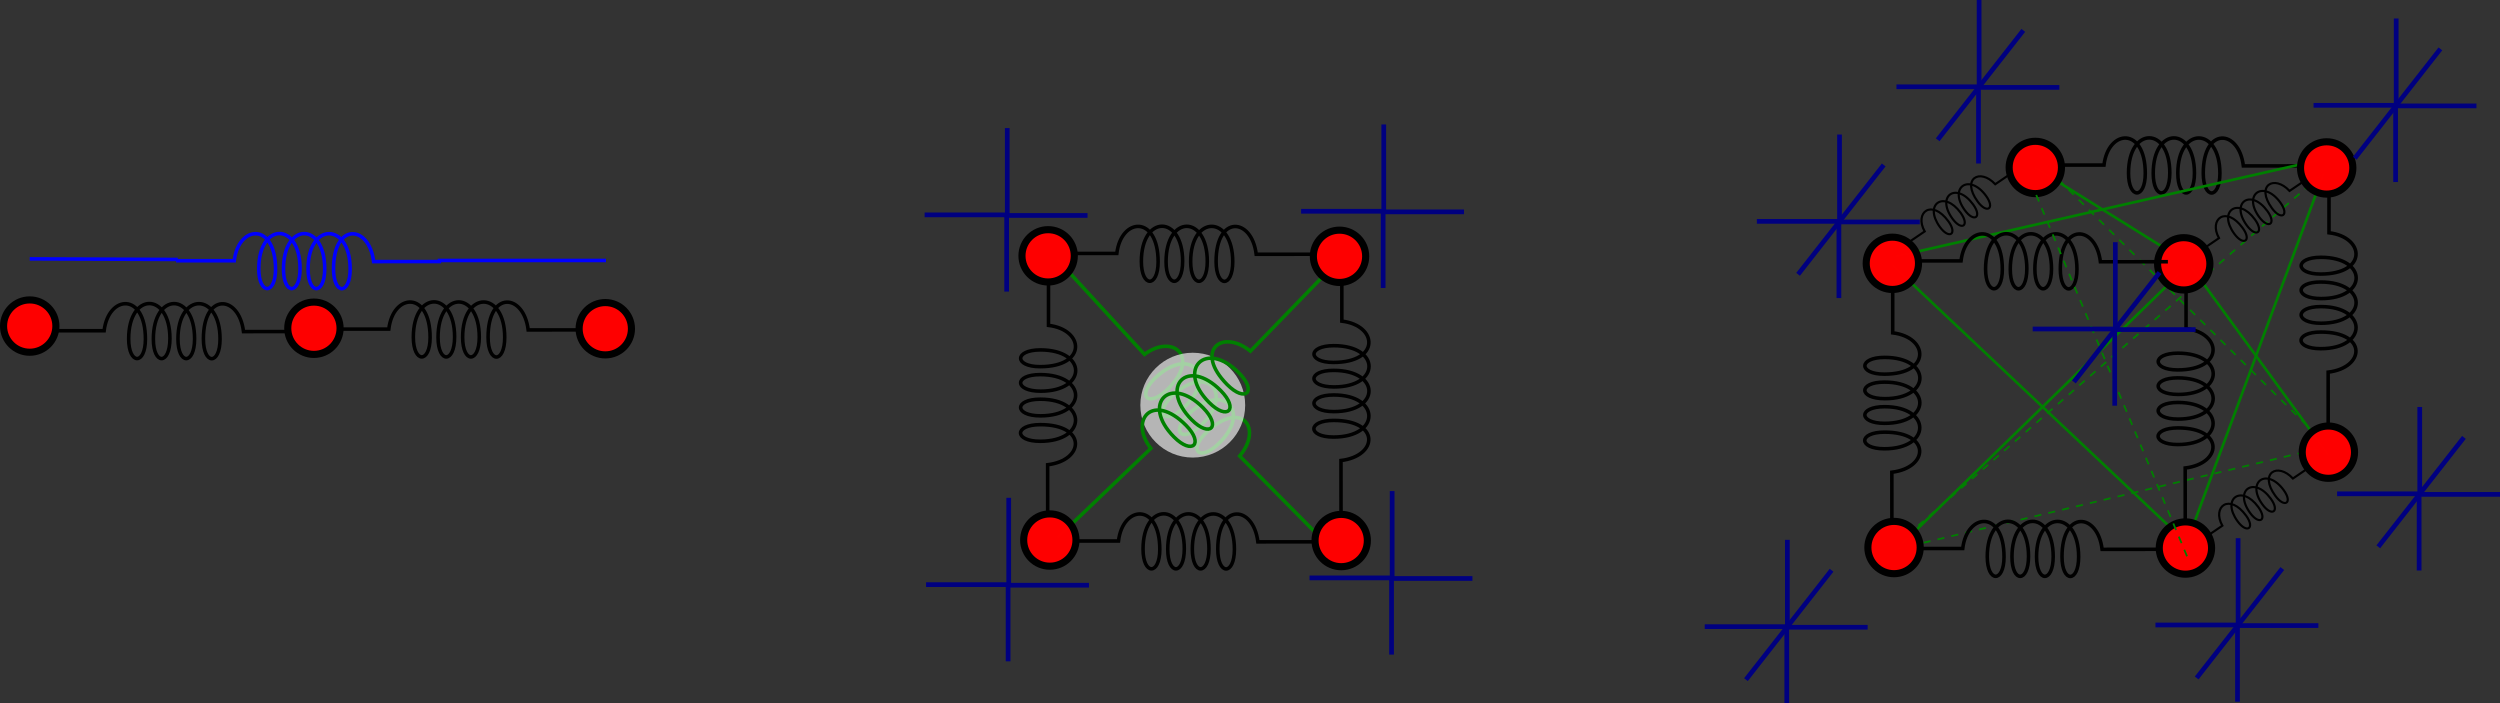 <?xml version="1.0" encoding="UTF-8" standalone="no"?>
<!-- Created with Inkscape (http://www.inkscape.org/) -->

<svg
   xmlns:dc="http://purl.org/dc/elements/1.1/"
   xmlns:cc="http://creativecommons.org/ns#"
   xmlns:rdf="http://www.w3.org/1999/02/22-rdf-syntax-ns#"
   xmlns:svg="http://www.w3.org/2000/svg"
   xmlns="http://www.w3.org/2000/svg"
   xmlns:sodipodi="http://sodipodi.sourceforge.net/DTD/sodipodi-0.dtd"
   xmlns:inkscape="http://www.inkscape.org/namespaces/inkscape"
   width="140.466mm"
   height="39.52mm"
   viewBox="0 0 140.466 39.52"
   version="1.1"
   id="svg1050"
   inkscape:version="0.92.3 (2405546, 2018-03-11)"
   sodipodi:docname="extra_springs.svg">
  <rect x="0" y="0" width="140.466" height="39.52" fill="#333333" stroke="none"/>
  <defs
     id="defs1044" />
  <sodipodi:namedview
     id="base"
     pagecolor="#ffffff"
     bordercolor="#666666"
     borderopacity="1.0"
     inkscape:pageopacity="0.0"
     inkscape:pageshadow="2"
     inkscape:zoom="1.4"
     inkscape:cx="341.28386"
     inkscape:cy="10.407424"
     inkscape:document-units="mm"
     inkscape:current-layer="layer1"
     showgrid="false"
     fit-margin-top="0"
     fit-margin-left="0"
     fit-margin-right="0"
     fit-margin-bottom="0"
     inkscape:window-width="1920"
     inkscape:window-height="1019"
     inkscape:window-x="0"
     inkscape:window-y="0"
     inkscape:window-maximized="1" />
  <g
     inkscape:label="Layer 1"
     inkscape:groupmode="layer"
     id="layer1"
     transform="translate(88.41,-25.095)">
    <g
       transform="matrix(0.48,0,0,0.48,-125.91,-30.636)"
       id="layer1-6-9"
       inkscape:label="Layer 1"
       style="stroke-width:0.417;stroke-miterlimit:4;stroke-dasharray:none">
      <path
         sodipodi:nodetypes="ccsssssssscc"
         inkscape:connector-curvature="0"
         id="path4550-3-4"
         d="m 83.508,154.821 h 6.804 c 0.506,-4.211 4.835,-4.545 4.835,0.986 0,3.035 -1.961,3.037 -1.961,-0.041 0,-5.49 4.83,-5.506 4.83,-0.028 0,3.107 -1.938,3.124 -1.938,0.057 0,-5.519 4.825,-5.536 4.825,-0.03 0,3.08 -1.947,3.098 -1.947,0.01 0,-5.499 4.926,-5.499 4.926,0.02 0,3.067 -1.947,3.067 -1.947,-0.024 0,-5.495 4.175,-5.161 4.694,-0.85 l 7.897,-0.006"
         style="display:inline;fill:none;stroke:#000000;stroke-width:0.417;stroke-linecap:butt;stroke-linejoin:miter;stroke-miterlimit:4;stroke-dasharray:none;stroke-opacity:1" />
    </g>
    <circle
       style="opacity:1;fill:#ff0000;fill-opacity:0.995;stroke:#000000;stroke-width:0.4;stroke-miterlimit:4;stroke-dasharray:none;stroke-dashoffset:0"
       id="path815-9"
       cx="-86.74"
       cy="43.416"
       r="1.47" />
    <g
       transform="matrix(0.48,0,0,0.48,-109.915,-30.729)"
       id="layer1-6-2-0"
       inkscape:label="Layer 1"
       style="stroke-width:0.417;stroke-miterlimit:4;stroke-dasharray:none">
      <path
         sodipodi:nodetypes="ccsssssssscc"
         inkscape:connector-curvature="0"
         id="path4550-3-9-9"
         d="m 83.508,154.821 h 6.804 c 0.506,-4.211 4.835,-4.545 4.835,0.986 0,3.035 -1.961,3.037 -1.961,-0.041 0,-5.49 4.83,-5.506 4.83,-0.028 0,3.107 -1.938,3.124 -1.938,0.057 0,-5.519 4.825,-5.536 4.825,-0.03 0,3.08 -1.947,3.098 -1.947,0.01 0,-5.499 4.926,-5.499 4.926,0.02 0,3.067 -1.947,3.067 -1.947,-0.024 0,-5.495 4.175,-5.161 4.694,-0.85 l 7.897,-0.006"
         style="display:inline;fill:none;stroke:#000000;stroke-width:0.417;stroke-linecap:butt;stroke-linejoin:miter;stroke-miterlimit:4;stroke-dasharray:none;stroke-opacity:1" />
    </g>
    <circle
       style="opacity:1;fill:#ff0000;fill-opacity:0.995;stroke:#000000;stroke-width:0.4;stroke-miterlimit:4;stroke-dasharray:none;stroke-dashoffset:0"
       id="path815-3-17"
       cx="-70.772"
       cy="43.538"
       r="1.47" />
    <circle
       style="opacity:1;fill:#ff0000;fill-opacity:0.995;stroke:#000000;stroke-width:0.4;stroke-miterlimit:4;stroke-dasharray:none;stroke-dashoffset:0"
       id="path815-3-6-7"
       cx="-54.401"
       cy="43.565"
       r="1.47" />
    <g
       transform="matrix(0.48,0,0,0.48,-118.599,-34.569)"
       id="layer1-6-2-0-1"
       inkscape:label="Layer 1"
       style="stroke:#0000ff;stroke-width:0.417;stroke-miterlimit:4;stroke-dasharray:none">
      <path
         sodipodi:nodetypes="ccsssssssscc"
         inkscape:connector-curvature="0"
         id="path4550-3-9-9-1"
         d="m 83.508,154.821 h 6.804 c 0.506,-4.211 4.835,-4.545 4.835,0.986 0,3.035 -1.961,3.037 -1.961,-0.041 0,-5.49 4.83,-5.506 4.83,-0.028 0,3.107 -1.938,3.124 -1.938,0.057 0,-5.519 4.825,-5.536 4.825,-0.03 0,3.08 -1.947,3.098 -1.947,0.01 0,-5.499 4.926,-5.499 4.926,0.02 0,3.067 -1.947,3.067 -1.947,-0.024 0,-5.495 4.175,-5.161 4.694,-0.85 l 7.897,-0.006"
         style="display:inline;fill:none;stroke:#0000ff;stroke-width:0.417;stroke-linecap:butt;stroke-linejoin:miter;stroke-miterlimit:4;stroke-dasharray:none;stroke-opacity:1" />
    </g>
    <path
       style="fill:#0000ff;stroke:#0000ff;stroke-width:0.2;stroke-linecap:butt;stroke-linejoin:miter;stroke-miterlimit:4;stroke-dasharray:none;stroke-opacity:1"
       d="M -78.421,39.673 -86.74,39.64"
       id="path1432"
       inkscape:connector-curvature="0" />
    <path
       style="fill:#0000ff;stroke:#0000ff;stroke-width:0.2;stroke-linecap:butt;stroke-linejoin:miter;stroke-miterlimit:4;stroke-dasharray:none;stroke-opacity:1"
       d="m -63.816,39.73 h 9.455"
       id="path1434"
       inkscape:connector-curvature="0" />
    <g
       transform="matrix(0.33,0.348,-0.348,0.33,-0.031,-37.513)"
       id="layer1-6-2-0-1-2-3"
       inkscape:label="Layer 1"
       style="stroke:#008000;stroke-width:0.417;stroke-miterlimit:4;stroke-dasharray:none">
      <path
         sodipodi:nodetypes="ccsssssssscc"
         inkscape:connector-curvature="0"
         id="path4550-3-9-9-1-9-9"
         d="m 75.132,154.574 15.179,0.247 c 0.506,-4.211 4.835,-4.545 4.835,0.986 0,3.035 -1.961,3.037 -1.961,-0.041 0,-5.49 4.83,-5.506 4.83,-0.028 0,3.107 -1.938,3.124 -1.938,0.057 0,-5.519 4.825,-5.536 4.825,-0.03 0,3.08 -1.947,3.098 -1.947,0.01 0,-5.499 4.926,-5.499 4.926,0.02 0,3.067 -1.947,3.067 -1.947,-0.024 0,-5.495 4.175,-5.161 4.694,-0.85 l 13.363,-0.284"
         style="display:inline;fill:none;stroke:#008000;stroke-width:0.417;stroke-linecap:butt;stroke-linejoin:miter;stroke-miterlimit:4;stroke-dasharray:none;stroke-opacity:1" />
    </g>
    <g
       transform="matrix(0.48,0,0,0.48,-69.01,-34.98)"
       id="layer1-6-2-9-5"
       inkscape:label="Layer 1"
       style="stroke-width:0.417;stroke-miterlimit:4;stroke-dasharray:none">
      <path
         sodipodi:nodetypes="ccsssssssscc"
         inkscape:connector-curvature="0"
         id="path4550-3-9-3-9"
         d="m 83.508,154.821 h 6.804 c 0.506,-4.211 4.835,-4.545 4.835,0.986 0,3.035 -1.961,3.037 -1.961,-0.041 0,-5.49 4.83,-5.506 4.83,-0.028 0,3.107 -1.938,3.124 -1.938,0.057 0,-5.519 4.825,-5.536 4.825,-0.03 0,3.08 -1.947,3.098 -1.947,0.01 0,-5.499 4.926,-5.499 4.926,0.02 0,3.067 -1.947,3.067 -1.947,-0.024 0,-5.495 4.175,-5.161 4.694,-0.85 l 7.897,-0.006"
         style="display:inline;fill:none;stroke:#000000;stroke-width:0.417;stroke-linecap:butt;stroke-linejoin:miter;stroke-miterlimit:4;stroke-dasharray:none;stroke-opacity:1" />
    </g>
    <g
       transform="matrix(0,0.48,-0.48,0,61.297,-0.212)"
       id="layer1-6-2-6-77"
       inkscape:label="Layer 1"
       style="stroke-width:0.417;stroke-miterlimit:4;stroke-dasharray:none">
      <path
         sodipodi:nodetypes="ccsssssssscc"
         inkscape:connector-curvature="0"
         id="path4550-3-9-0-6"
         d="m 83.508,154.821 h 6.804 c 0.506,-4.211 4.835,-4.545 4.835,0.986 0,3.035 -1.961,3.037 -1.961,-0.041 0,-5.49 4.83,-5.506 4.83,-0.028 0,3.107 -1.938,3.124 -1.938,0.057 0,-5.519 4.825,-5.536 4.825,-0.03 0,3.08 -1.947,3.098 -1.947,0.01 0,-5.499 4.926,-5.499 4.926,0.02 0,3.067 -1.947,3.067 -1.947,-0.024 0,-5.495 4.175,-5.161 4.694,-0.85 l 7.897,-0.006"
         style="display:inline;fill:none;stroke:#000000;stroke-width:0.417;stroke-linecap:butt;stroke-linejoin:miter;stroke-miterlimit:4;stroke-dasharray:none;stroke-opacity:1" />
    </g>
    <g
       transform="matrix(0,0.48,-0.48,0,44.815,0.026)"
       id="layer1-6-2-62-6"
       inkscape:label="Layer 1"
       style="stroke-width:0.417;stroke-miterlimit:4;stroke-dasharray:none">
      <path
         sodipodi:nodetypes="ccsssssssscc"
         inkscape:connector-curvature="0"
         id="path4550-3-9-6-5"
         d="m 83.508,154.821 h 6.804 c 0.506,-4.211 4.835,-4.545 4.835,0.986 0,3.035 -1.961,3.037 -1.961,-0.041 0,-5.49 4.83,-5.506 4.83,-0.028 0,3.107 -1.938,3.124 -1.938,0.057 0,-5.519 4.825,-5.536 4.825,-0.03 0,3.08 -1.947,3.098 -1.947,0.01 0,-5.499 4.926,-5.499 4.926,0.02 0,3.067 -1.947,3.067 -1.947,-0.024 0,-5.495 4.175,-5.161 4.694,-0.85 l 7.897,-0.006"
         style="display:inline;fill:none;stroke:#000000;stroke-width:0.417;stroke-linecap:butt;stroke-linejoin:miter;stroke-miterlimit:4;stroke-dasharray:none;stroke-opacity:1" />
    </g>
    <circle
       style="opacity:1;fill:#ff0000;fill-opacity:0.995;stroke:#000000;stroke-width:0.4;stroke-miterlimit:4;stroke-dasharray:none;stroke-dashoffset:0"
       id="path815-3-1-6"
       cx="-29.519"
       cy="39.469"
       r="1.47" />
    <g
       transform="matrix(0.48,0,0,0.48,-68.916,-18.822)"
       id="layer1-6-2-1-3"
       inkscape:label="Layer 1"
       style="stroke-width:0.417;stroke-miterlimit:4;stroke-dasharray:none">
      <path
         sodipodi:nodetypes="ccsssssssscc"
         inkscape:connector-curvature="0"
         id="path4550-3-9-8-9"
         d="m 83.508,154.821 h 6.804 c 0.506,-4.211 4.835,-4.545 4.835,0.986 0,3.035 -1.961,3.037 -1.961,-0.041 0,-5.49 4.83,-5.506 4.83,-0.028 0,3.107 -1.938,3.124 -1.938,0.057 0,-5.519 4.825,-5.536 4.825,-0.03 0,3.08 -1.947,3.098 -1.947,0.01 0,-5.499 4.926,-5.499 4.926,0.02 0,3.067 -1.947,3.067 -1.947,-0.024 0,-5.495 4.175,-5.161 4.694,-0.85 l 7.897,-0.006"
         style="display:inline;fill:none;stroke:#000000;stroke-width:0.417;stroke-linecap:butt;stroke-linejoin:miter;stroke-miterlimit:4;stroke-dasharray:none;stroke-opacity:1" />
    </g>
    <circle
       style="opacity:1;fill:#ff0000;fill-opacity:0.995;stroke:#000000;stroke-width:0.4;stroke-miterlimit:4;stroke-dasharray:none;stroke-dashoffset:0"
       id="path815-3-6-0-1"
       cx="-13.053"
       cy="55.466"
       r="1.47" />
    <circle
       style="opacity:0.64;fill:#ffffff;fill-opacity:0.995;stroke:none;stroke-width:0.2;stroke-miterlimit:4;stroke-dasharray:none;stroke-dashoffset:0"
       id="path1520"
       cx="-21.393"
       cy="47.859"
       r="2.945" />
    <g
       transform="matrix(0.341,-0.337,0.337,0.341,-106.721,27.93)"
       id="layer1-6-2-0-1-2"
       inkscape:label="Layer 1"
       style="stroke:#008000;stroke-width:0.417;stroke-miterlimit:4;stroke-dasharray:none">
      <path
         sodipodi:nodetypes="ccsssssssscc"
         inkscape:connector-curvature="0"
         id="path4550-3-9-9-1-9"
         d="m 75.132,154.574 15.179,0.247 c 0.506,-4.211 4.835,-4.545 4.835,0.986 0,3.035 -1.961,3.037 -1.961,-0.041 0,-5.49 4.83,-5.506 4.83,-0.028 0,3.107 -1.938,3.124 -1.938,0.057 0,-5.519 4.825,-5.536 4.825,-0.03 0,3.08 -1.947,3.098 -1.947,0.01 0,-5.499 4.926,-5.499 4.926,0.02 0,3.067 -1.947,3.067 -1.947,-0.024 0,-5.495 4.175,-5.161 4.694,-0.85 l 13.363,-0.284"
         style="display:inline;fill:none;stroke:#008000;stroke-width:0.417;stroke-linecap:butt;stroke-linejoin:miter;stroke-miterlimit:4;stroke-dasharray:none;stroke-opacity:1" />
    </g>
    <circle
       style="opacity:1;fill:#ff0000;fill-opacity:0.995;stroke:#000000;stroke-width:0.4;stroke-miterlimit:4;stroke-dasharray:none;stroke-dashoffset:0"
       id="path815-3-7-48"
       cx="-29.424"
       cy="55.438"
       r="1.47" />
    <circle
       style="opacity:1;fill:#ff0000;fill-opacity:0.995;stroke:#000000;stroke-width:0.4;stroke-miterlimit:4;stroke-dasharray:none;stroke-dashoffset:0"
       id="path815-3-6-2-73"
       cx="-13.147"
       cy="39.496"
       r="1.47" />
    <path
       style="fill:none;stroke:#008000;stroke-width:0.1;stroke-linecap:butt;stroke-linejoin:miter;stroke-miterlimit:4;stroke-dasharray:0.4, 0.4;stroke-dashoffset:0;stroke-opacity:1"
       d="M 42,34.929 18.314,55.543"
       id="path1631-7"
       inkscape:connector-curvature="0"
       sodipodi:nodetypes="cc" />
    <path
       style="fill:none;stroke:#008000;stroke-width:0.1;stroke-linecap:butt;stroke-linejoin:miter;stroke-miterlimit:4;stroke-dasharray:0.4, 0.4;stroke-dashoffset:0;stroke-opacity:1"
       d="m 26.683,34.629 15.735,15.568"
       id="path1631"
       inkscape:connector-curvature="0"
       sodipodi:nodetypes="cc" />
    <path
       style="fill:none;stroke:#008000;stroke-width:0.1;stroke-linecap:butt;stroke-linejoin:miter;stroke-miterlimit:4;stroke-dasharray:0.4, 0.4;stroke-dashoffset:0;stroke-opacity:1"
       d="m 18.113,55.96 23.854,-5.679"
       id="path1631-3"
       inkscape:connector-curvature="0"
       sodipodi:nodetypes="cc" />
    <g
       transform="matrix(0,0.48,-0.48,0,108.73,0.209)"
       id="layer1-6-2-6-7-8"
       inkscape:label="Layer 1"
       style="stroke-width:0.417;stroke-miterlimit:4;stroke-dasharray:none">
      <path
         sodipodi:nodetypes="ccsssssssscc"
         inkscape:connector-curvature="0"
         id="path4550-3-9-0-5-5"
         d="m 83.508,154.821 h 6.804 c 0.506,-4.211 4.835,-4.545 4.835,0.986 0,3.035 -1.961,3.037 -1.961,-0.041 0,-5.49 4.83,-5.506 4.83,-0.028 0,3.107 -1.938,3.124 -1.938,0.057 0,-5.519 4.825,-5.536 4.825,-0.03 0,3.08 -1.947,3.098 -1.947,0.01 0,-5.499 4.926,-5.499 4.926,0.02 0,3.067 -1.947,3.067 -1.947,-0.024 0,-5.495 4.175,-5.161 4.694,-0.85 l 7.897,-0.006"
         style="display:inline;fill:none;stroke:#000000;stroke-width:0.417;stroke-linecap:butt;stroke-linejoin:miter;stroke-miterlimit:4;stroke-dasharray:none;stroke-opacity:1" />
    </g>
    <g
       transform="matrix(0,0.48,-0.48,0,92.248,0.447)"
       id="layer1-6-2-62-9-09"
       inkscape:label="Layer 1"
       style="stroke-width:0.417;stroke-miterlimit:4;stroke-dasharray:none">
      <path
         sodipodi:nodetypes="ccsssssssscc"
         inkscape:connector-curvature="0"
         id="path4550-3-9-6-2-63"
         d="m 83.508,154.821 h 6.804 c 0.506,-4.211 4.835,-4.545 4.835,0.986 0,3.035 -1.961,3.037 -1.961,-0.041 0,-5.49 4.83,-5.506 4.83,-0.028 0,3.107 -1.938,3.124 -1.938,0.057 0,-5.519 4.825,-5.536 4.825,-0.03 0,3.08 -1.947,3.098 -1.947,0.01 0,-5.499 4.926,-5.499 4.926,0.02 0,3.067 -1.947,3.067 -1.947,-0.024 0,-5.495 4.175,-5.161 4.694,-0.85 l 7.897,-0.006"
         style="display:inline;fill:none;stroke:#000000;stroke-width:0.417;stroke-linecap:butt;stroke-linejoin:miter;stroke-miterlimit:4;stroke-dasharray:none;stroke-opacity:1" />
    </g>
    <g
       transform="matrix(0.48,0,0,0.48,-21.482,-18.401)"
       id="layer1-6-2-1-2-85"
       inkscape:label="Layer 1"
       style="stroke-width:0.417;stroke-miterlimit:4;stroke-dasharray:none">
      <path
         sodipodi:nodetypes="ccsssssssscc"
         inkscape:connector-curvature="0"
         id="path4550-3-9-8-8-6"
         d="m 83.508,154.821 h 6.804 c 0.506,-4.211 4.835,-4.545 4.835,0.986 0,3.035 -1.961,3.037 -1.961,-0.041 0,-5.49 4.83,-5.506 4.83,-0.028 0,3.107 -1.938,3.124 -1.938,0.057 0,-5.519 4.825,-5.536 4.825,-0.03 0,3.08 -1.947,3.098 -1.947,0.01 0,-5.499 4.926,-5.499 4.926,0.02 0,3.067 -1.947,3.067 -1.947,-0.024 0,-5.495 4.175,-5.161 4.694,-0.85 l 7.897,-0.006"
         style="display:inline;fill:none;stroke:#000000;stroke-width:0.417;stroke-linecap:butt;stroke-linejoin:miter;stroke-miterlimit:4;stroke-dasharray:none;stroke-opacity:1" />
    </g>
    <g
       transform="matrix(0.48,0,0,0.48,-13.545,-39.945)"
       id="layer1-6-2-9-1-1"
       inkscape:label="Layer 1"
       style="stroke-width:0.417;stroke-miterlimit:4;stroke-dasharray:none">
      <path
         sodipodi:nodetypes="ccsssssssscc"
         inkscape:connector-curvature="0"
         id="path4550-3-9-3-2-5"
         d="m 83.508,154.821 h 6.804 c 0.506,-4.211 4.835,-4.545 4.835,0.986 0,3.035 -1.961,3.037 -1.961,-0.041 0,-5.49 4.83,-5.506 4.83,-0.028 0,3.107 -1.938,3.124 -1.938,0.057 0,-5.519 4.825,-5.536 4.825,-0.03 0,3.08 -1.947,3.098 -1.947,0.01 0,-5.499 4.926,-5.499 4.926,0.02 0,3.067 -1.947,3.067 -1.947,-0.024 0,-5.495 4.175,-5.161 4.694,-0.85 l 7.897,-0.006"
         style="display:inline;fill:none;stroke:#000000;stroke-width:0.417;stroke-linecap:butt;stroke-linejoin:miter;stroke-miterlimit:4;stroke-dasharray:none;stroke-opacity:1" />
    </g>
    <g
       transform="matrix(0,0.48,-0.48,0,116.762,-5.177)"
       id="layer1-6-2-6-9-9"
       inkscape:label="Layer 1"
       style="stroke-width:0.417;stroke-miterlimit:4;stroke-dasharray:none">
      <path
         sodipodi:nodetypes="ccsssssssscc"
         inkscape:connector-curvature="0"
         id="path4550-3-9-0-3-8"
         d="m 83.508,154.821 h 6.804 c 0.506,-4.211 4.835,-4.545 4.835,0.986 0,3.035 -1.961,3.037 -1.961,-0.041 0,-5.49 4.83,-5.506 4.83,-0.028 0,3.107 -1.938,3.124 -1.938,0.057 0,-5.519 4.825,-5.536 4.825,-0.03 0,3.08 -1.947,3.098 -1.947,0.01 0,-5.499 4.926,-5.499 4.926,0.02 0,3.067 -1.947,3.067 -1.947,-0.024 0,-5.495 4.175,-5.161 4.694,-0.85 l 7.897,-0.006"
         style="display:inline;fill:none;stroke:#000000;stroke-width:0.417;stroke-linecap:butt;stroke-linejoin:miter;stroke-miterlimit:4;stroke-dasharray:none;stroke-opacity:1" />
    </g>
    <g
       transform="matrix(0.242,-0.164,0.17,0.234,-28.445,16.682)"
       id="layer1-6-2-9-1-8-4"
       inkscape:label="Layer 1"
       style="stroke-width:0.417;stroke-miterlimit:4;stroke-dasharray:none">
      <path
         sodipodi:nodetypes="ccsssssssscc"
         inkscape:connector-curvature="0"
         id="path4550-3-9-3-2-4-8"
         d="m 83.508,154.821 h 6.804 c 0.506,-4.211 4.835,-4.545 4.835,0.986 0,3.035 -1.961,3.037 -1.961,-0.041 0,-5.49 4.83,-5.506 4.83,-0.028 0,3.107 -1.938,3.124 -1.938,0.057 0,-5.519 4.825,-5.536 4.825,-0.03 0,3.08 -1.947,3.098 -1.947,0.01 0,-5.499 4.926,-5.499 4.926,0.02 0,3.067 -1.947,3.067 -1.947,-0.024 0,-5.495 4.175,-5.161 4.694,-0.85 l 7.897,-0.006"
         style="display:inline;fill:none;stroke:#000000;stroke-width:0.417;stroke-linecap:butt;stroke-linejoin:miter;stroke-miterlimit:4;stroke-dasharray:none;stroke-opacity:1" />
    </g>
    <g
       transform="matrix(0.242,-0.164,0.17,0.234,-11.909,17.058)"
       id="layer1-6-2-9-1-8-5-3"
       inkscape:label="Layer 1"
       style="stroke-width:0.417;stroke-miterlimit:4;stroke-dasharray:none">
      <path
         sodipodi:nodetypes="ccsssssssscc"
         inkscape:connector-curvature="0"
         id="path4550-3-9-3-2-4-0-0"
         d="m 83.508,154.821 h 6.804 c 0.506,-4.211 4.835,-4.545 4.835,0.986 0,3.035 -1.961,3.037 -1.961,-0.041 0,-5.49 4.83,-5.506 4.83,-0.028 0,3.107 -1.938,3.124 -1.938,0.057 0,-5.519 4.825,-5.536 4.825,-0.03 0,3.08 -1.947,3.098 -1.947,0.01 0,-5.499 4.926,-5.499 4.926,0.02 0,3.067 -1.947,3.067 -1.947,-0.024 0,-5.495 4.175,-5.161 4.694,-0.85 l 7.897,-0.006"
         style="display:inline;fill:none;stroke:#000000;stroke-width:0.417;stroke-linecap:butt;stroke-linejoin:miter;stroke-miterlimit:4;stroke-dasharray:none;stroke-opacity:1" />
    </g>
    <g
       transform="matrix(0.242,-0.164,0.17,0.234,-11.72,33.216)"
       id="layer1-6-2-9-1-8-3-4"
       inkscape:label="Layer 1"
       style="stroke-width:0.417;stroke-miterlimit:4;stroke-dasharray:none">
      <path
         sodipodi:nodetypes="ccsssssssscc"
         inkscape:connector-curvature="0"
         id="path4550-3-9-3-2-4-6-4"
         d="m 83.508,154.821 h 6.804 c 0.506,-4.211 4.835,-4.545 4.835,0.986 0,3.035 -1.961,3.037 -1.961,-0.041 0,-5.49 4.83,-5.506 4.83,-0.028 0,3.107 -1.938,3.124 -1.938,0.057 0,-5.519 4.825,-5.536 4.825,-0.03 0,3.08 -1.947,3.098 -1.947,0.01 0,-5.499 4.926,-5.499 4.926,0.02 0,3.067 -1.947,3.067 -1.947,-0.024 0,-5.495 4.175,-5.161 4.694,-0.85 l 7.897,-0.006"
         style="display:inline;fill:none;stroke:#000000;stroke-width:0.417;stroke-linecap:butt;stroke-linejoin:miter;stroke-miterlimit:4;stroke-dasharray:none;stroke-opacity:1" />
    </g>
    <path
       style="fill:none;stroke:#008000;stroke-width:0.15;stroke-linecap:butt;stroke-linejoin:miter;stroke-miterlimit:4;stroke-dasharray:none;stroke-opacity:1"
       d="M 18.431,55.676 33.999,40.509"
       id="path1613"
       inkscape:connector-curvature="0" />
    <path
       style="fill:none;stroke:#008000;stroke-width:0.15;stroke-linecap:butt;stroke-linejoin:miter;stroke-miterlimit:4;stroke-dasharray:none;stroke-opacity:1"
       d="m 17.896,39.974 16.571,15.635"
       id="path1615"
       inkscape:connector-curvature="0" />
    <circle
       style="opacity:1;fill:#ff0000;fill-opacity:0.995;stroke:#000000;stroke-width:0.4;stroke-miterlimit:4;stroke-dasharray:none;stroke-dashoffset:0"
       id="path815-3-7-2-1"
       cx="18.009"
       cy="55.859"
       r="1.47" />
    <path
       style="fill:none;stroke:#008000;stroke-width:0.15;stroke-linecap:butt;stroke-linejoin:miter;stroke-miterlimit:4;stroke-dasharray:none;stroke-opacity:1"
       d="m 34.6,55.208 7.55,-20.379"
       id="path1617"
       inkscape:connector-curvature="0" />
    <path
       style="fill:none;stroke:#008000;stroke-width:0.15;stroke-linecap:butt;stroke-linejoin:miter;stroke-miterlimit:4;stroke-dasharray:none;stroke-opacity:1"
       d="m 34.667,40.041 7.751,10.624"
       id="path1619"
       inkscape:connector-curvature="0" />
    <circle
       style="opacity:1;fill:#ff0000;fill-opacity:0.995;stroke:#000000;stroke-width:0.4;stroke-miterlimit:4;stroke-dasharray:none;stroke-dashoffset:0"
       id="path815-3-6-0-6-7"
       cx="42.413"
       cy="50.501"
       r="1.47" />
    <path
       style="fill:none;stroke:#008000;stroke-width:0.15;stroke-linecap:butt;stroke-linejoin:miter;stroke-miterlimit:4;stroke-dasharray:none;stroke-opacity:1"
       d="m 18.097,39.506 23.787,-5.412"
       id="path1621"
       inkscape:connector-curvature="0" />
    <circle
       style="opacity:1;fill:#ff0000;fill-opacity:0.995;stroke:#000000;stroke-width:0.4;stroke-miterlimit:4;stroke-dasharray:none;stroke-dashoffset:0"
       id="path815-3-6-2-7-4"
       cx="42.318"
       cy="34.531"
       r="1.47" />
    <path
       style="fill:none;stroke:#008000;stroke-width:0.15;stroke-linecap:butt;stroke-linejoin:miter;stroke-miterlimit:4;stroke-dasharray:none;stroke-opacity:1"
       d="m 33.531,39.239 -7.617,-4.744"
       id="path1623"
       inkscape:connector-curvature="0" />
    <circle
       style="opacity:1;fill:#ff0000;fill-opacity:0.995;stroke:#000000;stroke-width:0.4;stroke-miterlimit:4;stroke-dasharray:none;stroke-dashoffset:0"
       id="path815-3-6-2-9-4"
       cx="34.286"
       cy="39.918"
       r="1.47" />
    <circle
       style="opacity:1;fill:#ff0000;fill-opacity:0.995;stroke:#000000;stroke-width:0.4;stroke-miterlimit:4;stroke-dasharray:none;stroke-dashoffset:0"
       id="path815-3-6-0-0-6"
       cx="34.381"
       cy="55.887"
       r="1.47" />
    <circle
       style="opacity:1;fill:#ff0000;fill-opacity:0.995;stroke:#000000;stroke-width:0.4;stroke-miterlimit:4;stroke-dasharray:none;stroke-dashoffset:0"
       id="path815-3-1-9-1"
       cx="25.947"
       cy="34.504"
       r="1.47" />
    <g
       transform="matrix(0.48,0,0,0.48,-21.577,-34.559)"
       id="layer1-6-2-9-2-0"
       inkscape:label="Layer 1"
       style="stroke-width:0.417;stroke-miterlimit:4;stroke-dasharray:none">
      <path
         sodipodi:nodetypes="ccsssssssscc"
         inkscape:connector-curvature="0"
         id="path4550-3-9-3-3-8"
         d="m 83.508,154.821 h 6.804 c 0.506,-4.211 4.835,-4.545 4.835,0.986 0,3.035 -1.961,3.037 -1.961,-0.041 0,-5.49 4.83,-5.506 4.83,-0.028 0,3.107 -1.938,3.124 -1.938,0.057 0,-5.519 4.825,-5.536 4.825,-0.03 0,3.08 -1.947,3.098 -1.947,0.01 0,-5.499 4.926,-5.499 4.926,0.02 0,3.067 -1.947,3.067 -1.947,-0.024 0,-5.495 4.175,-5.161 4.694,-0.85 l 7.897,-0.006"
         style="display:inline;fill:none;stroke:#000000;stroke-width:0.417;stroke-linecap:butt;stroke-linejoin:miter;stroke-miterlimit:4;stroke-dasharray:none;stroke-opacity:1" />
    </g>
    <circle
       style="opacity:1;fill:#ff0000;fill-opacity:0.995;stroke:#000000;stroke-width:0.4;stroke-miterlimit:4;stroke-dasharray:none;stroke-dashoffset:0"
       id="path815-3-1-7-0"
       cx="17.915"
       cy="39.89"
       r="1.47" />
    <path
       style="fill:none;stroke:#008000;stroke-width:0.1;stroke-linecap:butt;stroke-linejoin:miter;stroke-miterlimit:4;stroke-dasharray:0.4, 0.4;stroke-dashoffset:0;stroke-opacity:1"
       d="m 25.998,36.049 8.519,20.413"
       id="path1631-1"
       inkscape:connector-curvature="0" />
    <path
       style="fill:none;stroke:#000080;stroke-width:0.265px;stroke-linecap:butt;stroke-linejoin:miter;stroke-opacity:1"
       d="m -31.816,32.29 v 4.911 h 4.51"
       id="path1678"
       inkscape:connector-curvature="0" />
    <path
       style="fill:none;stroke:#000080;stroke-width:0.265px;stroke-linecap:butt;stroke-linejoin:miter;stroke-opacity:1"
       d="m -36.46,37.168 h 4.61 v 4.31"
       id="path1680"
       inkscape:connector-curvature="0" />
    <path
       style="fill:none;stroke:#000080;stroke-width:0.265px;stroke-linecap:butt;stroke-linejoin:miter;stroke-opacity:1"
       d="m -10.662,32.087 v 4.911 h 4.51"
       id="path1678-5"
       inkscape:connector-curvature="0" />
    <path
       style="fill:none;stroke:#000080;stroke-width:0.265px;stroke-linecap:butt;stroke-linejoin:miter;stroke-opacity:1"
       d="m -15.306,36.965 h 4.61 v 4.31"
       id="path1680-9"
       inkscape:connector-curvature="0" />
    <path
       style="fill:none;stroke:#000080;stroke-width:0.265px;stroke-linecap:butt;stroke-linejoin:miter;stroke-opacity:1"
       d="m -10.19,52.687 v 4.911 h 4.51"
       id="path1678-6"
       inkscape:connector-curvature="0" />
    <path
       style="fill:none;stroke:#000080;stroke-width:0.265px;stroke-linecap:butt;stroke-linejoin:miter;stroke-opacity:1"
       d="m -14.833,57.565 h 4.61 v 4.31"
       id="path1680-2"
       inkscape:connector-curvature="0" />
    <path
       style="fill:none;stroke:#000080;stroke-width:0.265px;stroke-linecap:butt;stroke-linejoin:miter;stroke-opacity:1"
       d="m -31.734,53.065 v 4.911 h 4.51"
       id="path1678-1"
       inkscape:connector-curvature="0" />
    <path
       style="fill:none;stroke:#000080;stroke-width:0.265px;stroke-linecap:butt;stroke-linejoin:miter;stroke-opacity:1"
       d="m -36.378,57.943 h 4.61 v 4.31"
       id="path1680-7"
       inkscape:connector-curvature="0" />
    <path
       style="fill:none;stroke:#000080;stroke-width:0.265px;stroke-linecap:butt;stroke-linejoin:miter;stroke-opacity:1"
       d="m 14.946,32.654 v 4.911 h 4.51"
       id="path1678-8"
       inkscape:connector-curvature="0" />
    <path
       style="fill:none;stroke:#000080;stroke-width:0.265px;stroke-linecap:butt;stroke-linejoin:miter;stroke-opacity:1"
       d="m 10.302,37.532 h 4.61 v 4.31"
       id="path1680-5"
       inkscape:connector-curvature="0" />
    <path
       style="fill:none;stroke:#000080;stroke-width:0.265px;stroke-linecap:butt;stroke-linejoin:miter;stroke-opacity:1"
       d="m 12.618,40.509 4.811,-6.147"
       id="path1726"
       inkscape:connector-curvature="0" />
    <path
       style="fill:none;stroke:#000080;stroke-width:0.265px;stroke-linecap:butt;stroke-linejoin:miter;stroke-opacity:1"
       d="m 22.789,25.095 v 4.911 h 4.51"
       id="path1678-8-7"
       inkscape:connector-curvature="0" />
    <path
       style="fill:none;stroke:#000080;stroke-width:0.265px;stroke-linecap:butt;stroke-linejoin:miter;stroke-opacity:1"
       d="m 18.145,29.972 h 4.61 v 4.31"
       id="path1680-5-4"
       inkscape:connector-curvature="0" />
    <path
       style="fill:none;stroke:#000080;stroke-width:0.265px;stroke-linecap:butt;stroke-linejoin:miter;stroke-opacity:1"
       d="m 20.461,32.949 4.811,-6.147"
       id="path1726-1"
       inkscape:connector-curvature="0" />
    <path
       style="fill:none;stroke:#000080;stroke-width:0.265px;stroke-linecap:butt;stroke-linejoin:miter;stroke-opacity:1"
       d="m 46.223,26.134 v 4.911 h 4.51"
       id="path1678-8-8"
       inkscape:connector-curvature="0" />
    <path
       style="fill:none;stroke:#000080;stroke-width:0.265px;stroke-linecap:butt;stroke-linejoin:miter;stroke-opacity:1"
       d="m 41.58,31.012 h 4.61 v 4.31"
       id="path1680-5-5"
       inkscape:connector-curvature="0" />
    <path
       style="fill:none;stroke:#000080;stroke-width:0.265px;stroke-linecap:butt;stroke-linejoin:miter;stroke-opacity:1"
       d="m 43.895,33.989 4.811,-6.147"
       id="path1726-9"
       inkscape:connector-curvature="0" />
    <path
       style="fill:none;stroke:#000080;stroke-width:0.265px;stroke-linecap:butt;stroke-linejoin:miter;stroke-opacity:1"
       d="m 47.546,47.962 v 4.911 h 4.51"
       id="path1678-8-75"
       inkscape:connector-curvature="0" />
    <path
       style="fill:none;stroke:#000080;stroke-width:0.265px;stroke-linecap:butt;stroke-linejoin:miter;stroke-opacity:1"
       d="m 42.902,52.84 h 4.61 v 4.31"
       id="path1680-5-3"
       inkscape:connector-curvature="0" />
    <path
       style="fill:none;stroke:#000080;stroke-width:0.265px;stroke-linecap:butt;stroke-linejoin:miter;stroke-opacity:1"
       d="m 45.218,55.817 4.811,-6.147"
       id="path1726-8"
       inkscape:connector-curvature="0" />
    <path
       style="fill:none;stroke:#000080;stroke-width:0.265px;stroke-linecap:butt;stroke-linejoin:miter;stroke-opacity:1"
       d="m 37.341,55.333 v 4.911 h 4.51"
       id="path1678-8-83"
       inkscape:connector-curvature="0" />
    <path
       style="fill:none;stroke:#000080;stroke-width:0.265px;stroke-linecap:butt;stroke-linejoin:miter;stroke-opacity:1"
       d="m 32.697,60.211 h 4.61 v 4.31"
       id="path1680-5-1"
       inkscape:connector-curvature="0" />
    <path
       style="fill:none;stroke:#000080;stroke-width:0.265px;stroke-linecap:butt;stroke-linejoin:miter;stroke-opacity:1"
       d="m 35.013,63.187 4.811,-6.147"
       id="path1726-89"
       inkscape:connector-curvature="0" />
    <path
       style="fill:none;stroke:#000080;stroke-width:0.265px;stroke-linecap:butt;stroke-linejoin:miter;stroke-opacity:1"
       d="m 12.016,55.427 v 4.911 h 4.51"
       id="path1678-8-6"
       inkscape:connector-curvature="0" />
    <path
       style="fill:none;stroke:#000080;stroke-width:0.265px;stroke-linecap:butt;stroke-linejoin:miter;stroke-opacity:1"
       d="m 7.373,60.305 h 4.61 v 4.31"
       id="path1680-5-43"
       inkscape:connector-curvature="0" />
    <path
       style="fill:none;stroke:#000080;stroke-width:0.265px;stroke-linecap:butt;stroke-linejoin:miter;stroke-opacity:1"
       d="m 9.688,63.282 4.811,-6.147"
       id="path1726-3"
       inkscape:connector-curvature="0" />
    <path
       style="fill:none;stroke:#000080;stroke-width:0.265px;stroke-linecap:butt;stroke-linejoin:miter;stroke-opacity:1"
       d="m 30.443,38.702 v 4.911 h 4.51"
       id="path1678-8-3"
       inkscape:connector-curvature="0" />
    <path
       style="fill:none;stroke:#000080;stroke-width:0.265px;stroke-linecap:butt;stroke-linejoin:miter;stroke-opacity:1"
       d="m 25.799,43.58 h 4.61 v 4.31"
       id="path1680-5-8"
       inkscape:connector-curvature="0" />
    <path
       style="fill:none;stroke:#000080;stroke-width:0.265px;stroke-linecap:butt;stroke-linejoin:miter;stroke-opacity:1"
       d="m 28.115,46.556 4.811,-6.147"
       id="path1726-6"
       inkscape:connector-curvature="0" />
  </g>
</svg>
